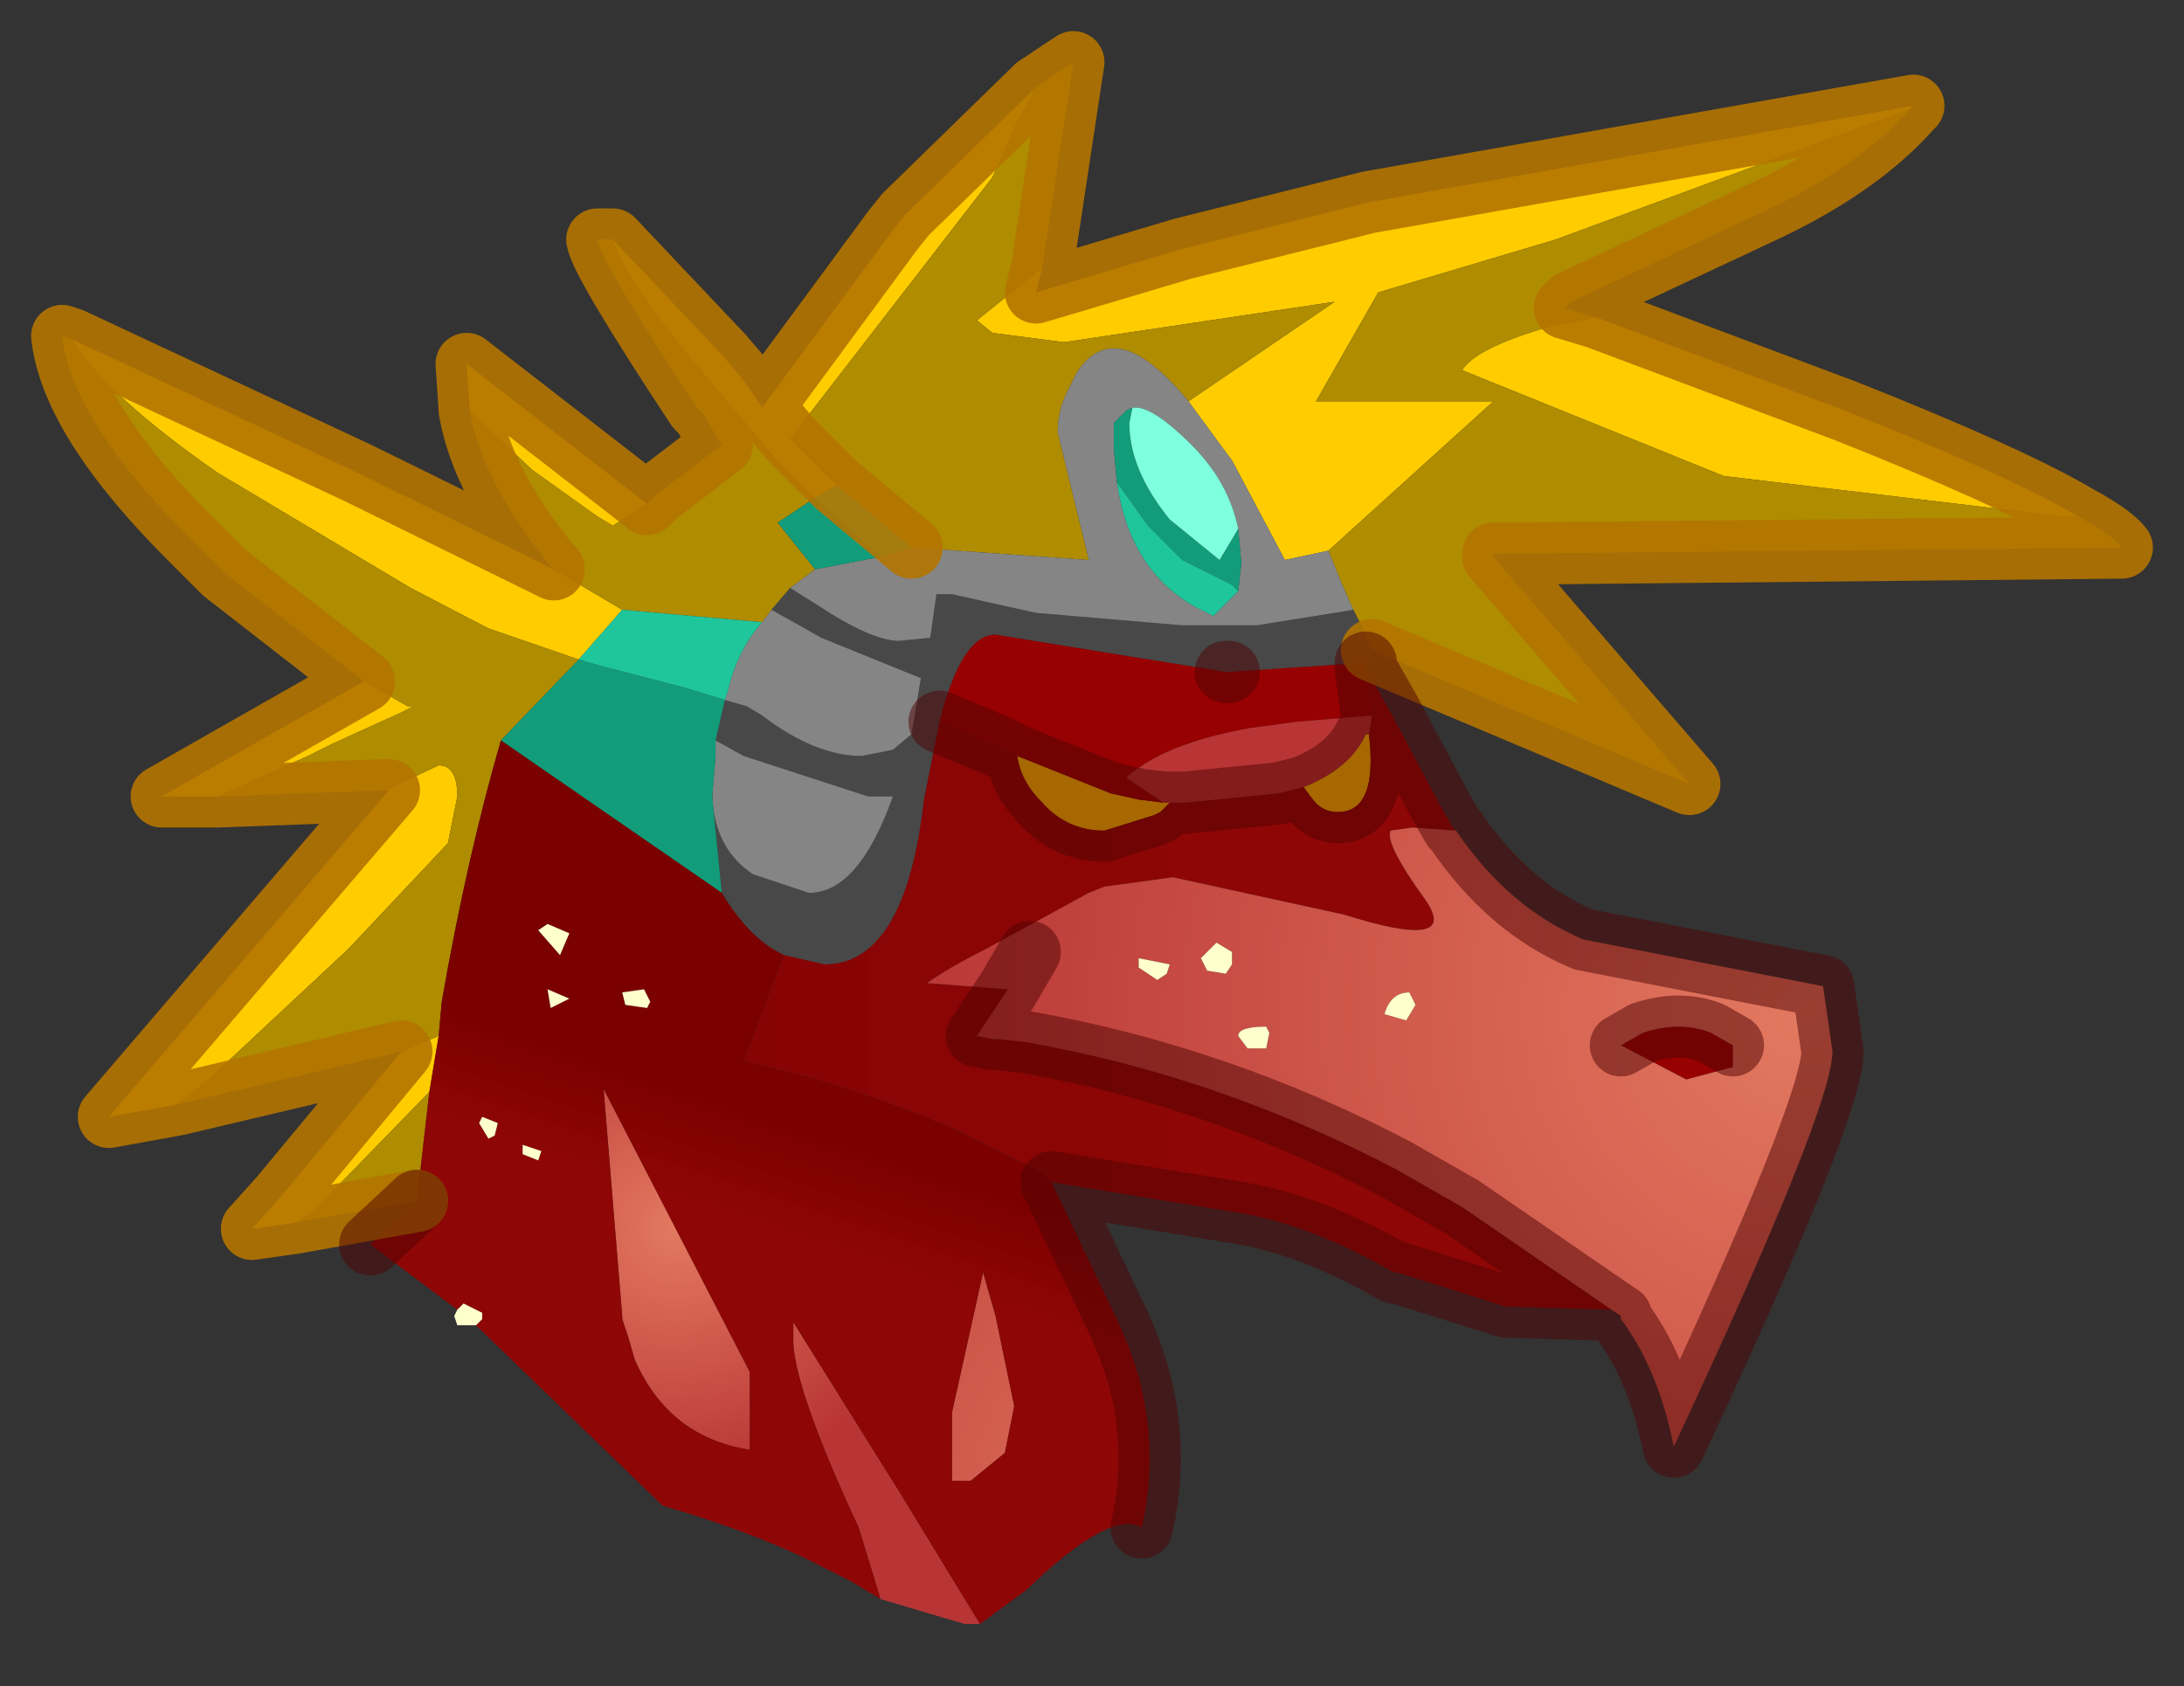 <?xml version="1.0" encoding="UTF-8" standalone="no"?>
<svg xmlns:xlink="http://www.w3.org/1999/xlink" height="27.1px" width="35.1px" xmlns="http://www.w3.org/2000/svg">
  <rect width="100%" height="100%" fill="#333333" stroke="none"/>
  <g transform="matrix(1.0, 0.0, 0.0, 1.0, 1, 1)">
    <path d="M32.4 7.3 L32.15 7.3 26.7 6.65 22.5 4.95 Q22.7 4.6 23.9 4.25 L24.65 4.1 28.65 5.6 Q31.3 6.65 32.4 7.3 M29.7 0.75 L24.0 2.85 21.15 3.7 20.15 5.45 23.0 5.45 20.35 7.85 19.65 8.0 18.8 6.4 18.65 6.2 18.1 5.45 20.45 3.85 16.1 4.5 14.95 4.35 14.7 4.15 15.75 3.3 15.65 3.7 18.0 3.0 21.0 2.25 29.75 0.7 29.7 0.75 M3.75 18.65 L3.05 18.75 3.5 18.25 5.45 15.9 6.05 15.65 5.9 16.55 4.05 18.45 3.75 18.65 M1.85 16.75 L0.75 16.95 5.25 11.7 5.2 11.7 6.05 11.3 Q6.35 11.3 6.35 11.8 L6.2 12.55 4.6 14.25 2.35 16.35 1.85 16.75 M2.5 11.8 L1.6 11.8 4.85 9.95 5.55 10.35 5.65 10.35 5.45 10.45 4.35 10.95 3.95 11.15 2.5 11.8 M0.15 4.45 L4.75 6.6 7.8 8.1 7.9 8.15 9.0 8.8 8.3 9.6 6.85 9.1 5.6 8.45 2.5 6.6 Q0.7 5.35 0.15 4.45 M6.55 5.6 L6.5 4.85 9.4 7.1 Q9.15 7.25 8.85 7.45 L8.6 7.3 7.55 6.55 6.55 5.6 M8.85 2.85 L10.6 4.7 10.9 5.05 11.15 5.4 11.25 5.55 13.35 2.7 13.55 2.45 15.6 0.45 15.6 0.5 15.35 0.95 14.95 1.85 11.7 6.05 12.45 6.8 12.1 7.0 11.45 6.35 10.6 5.35 Q9.05 3.55 8.85 2.85 M21.0 10.8 Q21.15 12.05 20.5 12.05 20.25 12.05 20.1 11.85 L19.95 11.65 Q20.7 11.35 20.95 10.8 L21.0 10.8 M17.8 11.9 L17.75 11.95 17.65 12.05 17.55 12.1 16.75 12.35 Q16.15 12.35 15.75 11.9 15.4 11.55 15.35 11.15 L16.85 11.75 17.3 11.85 17.7 11.9 17.8 11.9 M11.7 6.05 L11.4 5.7 11.25 5.55 11.4 5.7 11.7 6.05" fill="#ffcc00" fill-rule="evenodd" stroke="none"/>
    <path d="M32.4 7.3 Q32.95 7.6 33.1 7.8 L23.0 7.9 23.0 7.95 26.15 11.6 21.05 9.45 20.9 9.1 20.75 8.8 20.55 8.35 20.35 7.85 23.0 5.45 20.15 5.45 21.15 3.7 24.0 2.85 29.7 0.75 Q28.9 1.65 27.45 2.35 L24.25 3.85 24.15 3.95 24.65 4.1 23.9 4.25 Q22.7 4.6 22.5 4.95 L26.7 6.65 32.15 7.3 32.4 7.3 M5.7 18.3 L3.75 18.65 4.05 18.45 5.9 16.55 5.7 18.3 M5.45 15.9 L1.85 16.75 2.35 16.35 4.6 14.25 6.2 12.55 6.35 11.8 Q6.35 11.3 6.05 11.3 L5.2 11.7 2.5 11.8 3.95 11.15 4.35 10.95 5.45 10.45 5.65 10.35 5.55 10.35 4.85 9.95 2.6 8.2 2.05 7.65 Q0.15 5.75 0.0 4.4 L0.15 4.45 Q0.7 5.35 2.5 6.6 L5.6 8.45 6.85 9.1 8.3 9.6 7.05 10.9 Q6.5 12.8 6.1 15.1 L6.05 15.65 5.45 15.9 M7.9 8.15 L7.85 8.1 Q6.75 6.75 6.55 5.6 L7.55 6.55 8.6 7.3 8.85 7.45 Q9.15 7.25 9.4 7.1 L9.55 6.95 10.6 6.15 10.3 5.65 10.2 5.55 Q8.65 3.2 8.6 2.85 L8.85 2.85 Q9.05 3.55 10.6 5.35 L11.45 6.35 12.1 7.0 11.5 7.4 12.1 8.15 11.7 8.45 11.4 8.8 11.25 9.0 9.0 8.8 7.9 8.15 M15.6 0.45 L15.65 0.4 16.25 0.0 15.75 3.3 14.7 4.15 14.95 4.35 16.1 4.5 20.45 3.85 18.1 5.45 Q17.4 4.6 16.9 4.6 16.55 4.6 16.3 5.0 L16.15 5.3 Q16.0 5.6 16.0 5.95 L16.5 8.0 13.65 7.8 12.45 6.8 11.7 6.05 14.95 1.85 15.35 0.95 15.6 0.5 15.6 0.45" fill="#af8c00" fill-rule="evenodd" stroke="none"/>
    <path d="M20.75 8.8 L20.9 9.1 21.05 9.45 21.1 9.6 20.95 9.65 18.75 9.8 18.7 9.8 15.0 9.2 Q14.45 9.2 14.1 10.6 L13.85 11.85 Q13.55 14.5 12.25 14.5 L11.6 14.35 Q11.05 14.1 10.6 13.35 L10.45 11.85 Q10.5 12.65 11.1 13.05 L12.0 13.35 Q12.8 13.35 13.35 11.8 L12.95 11.8 10.95 11.15 10.5 10.9 10.65 10.25 11.0 10.35 11.25 10.5 Q12.1 11.15 12.85 11.15 L13.35 11.05 13.65 10.8 13.8 9.9 12.2 9.25 11.4 8.8 11.7 8.45 12.1 8.7 Q13.0 9.3 13.45 9.3 L13.95 9.25 14.05 8.55 14.3 8.55 15.65 8.85 18.0 9.05 19.2 9.05 20.45 8.85 20.75 8.8" fill="#484848" fill-rule="evenodd" stroke="none"/>
    <path d="M20.35 7.85 L20.55 8.35 20.75 8.8 20.45 8.85 19.2 9.05 18.0 9.05 15.65 8.85 14.3 8.55 14.05 8.55 13.95 9.25 13.45 9.3 Q13.0 9.3 12.1 8.7 L11.7 8.45 12.1 8.15 13.15 7.95 13.65 7.8 16.5 8.0 16.0 5.95 Q16.0 5.6 16.15 5.3 L16.3 5.0 Q16.55 4.6 16.9 4.6 17.4 4.6 18.1 5.45 L18.65 6.2 18.8 6.4 19.65 8.0 20.35 7.85 M11.4 8.8 L12.2 9.25 13.8 9.9 13.65 10.8 13.35 11.05 12.85 11.15 Q12.1 11.15 11.25 10.5 L11.0 10.35 10.65 10.25 10.7 10.1 Q10.85 9.45 11.25 9.0 L11.4 8.8 M10.5 10.9 L10.95 11.15 12.95 11.8 13.35 11.8 Q12.8 13.35 12.0 13.35 L11.1 13.05 Q10.5 12.65 10.45 11.85 L10.45 11.75 10.5 11.15 10.5 10.9 M17.2 5.55 L17.1 5.6 16.9 5.8 16.9 6.2 16.95 6.75 Q17.15 8.15 18.2 8.75 L18.5 8.9 18.9 8.5 18.95 8.05 18.9 7.5 Q18.75 6.75 18.15 6.15 17.55 5.55 17.25 5.55 L17.2 5.55" fill="#858585" fill-rule="evenodd" stroke="none"/>
    <path d="M20.95 9.65 L20.95 9.75 21.05 10.5 19.85 10.6 19.1 10.7 Q17.7 10.95 17.1 11.5 L17.7 11.9 17.3 11.85 16.85 11.75 15.35 11.15 15.05 11.0 14.1 10.6 Q14.45 9.2 15.0 9.2 L18.7 9.8 18.75 9.8 20.95 9.65 M26.85 15.8 L26.85 16.15 26.1 16.35 25.05 15.8 25.4 15.6 Q26.0 15.4 26.5 15.6 L26.85 15.8" fill="#980101" fill-rule="evenodd" stroke="none"/>
    <path d="M20.95 9.75 L21.35 10.45 22.15 11.95 22.35 12.3 22.4 12.35 21.7 12.3 21.35 12.35 Q21.25 12.55 21.9 13.45 22.5 14.3 20.6 13.7 L17.85 13.1 16.75 13.25 16.5 13.35 14.85 14.25 Q14.25 14.55 13.9 14.8 L15.2 14.9 14.7 15.65 14.95 15.7 15.05 15.7 15.5 15.75 Q18.6 16.3 21.45 17.8 L22.5 18.4 24.9 20.05 23.2 20.0 21.45 19.45 21.4 19.45 Q20.1 18.7 18.95 18.5 L15.9 18.0 15.75 17.85 14.35 17.15 Q12.8 16.5 11.75 16.25 L10.95 16.05 11.6 14.35 12.25 14.5 Q13.55 14.5 13.85 11.85 L14.1 10.6 15.05 11.0 15.35 11.15 Q15.4 11.55 15.75 11.9 16.15 12.35 16.75 12.35 L17.55 12.1 17.65 12.05 17.75 11.95 17.8 11.9 17.95 11.9 18.05 11.9 19.55 11.75 19.95 11.65 20.1 11.85 Q20.25 12.05 20.5 12.05 21.15 12.05 21.0 10.8 L21.05 10.5 20.95 9.75" fill="url(#gradient0)" fill-rule="evenodd" stroke="none"/>
    <path d="M21.05 10.5 L21.0 10.8 20.95 10.8 Q20.7 11.35 19.95 11.65 L19.55 11.75 18.05 11.9 17.95 11.9 17.8 11.9 17.7 11.9 17.1 11.5 Q17.7 10.95 19.1 10.7 L19.85 10.6 21.05 10.5" fill="url(#gradient1)" fill-rule="evenodd" stroke="none"/>
    <path d="M22.4 12.35 Q23.25 13.6 24.45 14.1 L28.3 14.85 28.45 15.9 Q28.45 16.8 25.9 22.25 25.65 21.0 25.05 20.2 L25.05 20.15 24.9 20.05 22.5 18.4 21.45 17.8 Q18.6 16.3 15.5 15.75 L15.05 15.7 14.95 15.7 14.7 15.65 15.2 14.9 13.9 14.8 Q14.25 14.55 14.85 14.25 L16.5 13.35 16.75 13.25 17.85 13.1 20.6 13.7 Q22.5 14.3 21.9 13.45 21.25 12.55 21.35 12.35 L21.7 12.3 22.4 12.35 M15.55 14.3 L15.2 14.9 15.55 14.3 M25.05 15.8 L26.1 16.35 26.85 16.15 26.85 15.8 26.5 15.6 Q26.0 15.4 25.4 15.6 L25.05 15.8 M21.75 15.15 L21.65 14.95 Q21.35 14.95 21.25 15.3 L21.6 15.4 21.75 15.15 M18.8 14.3 L18.55 14.15 18.3 14.4 18.4 14.6 18.7 14.65 18.8 14.5 18.8 14.3 M17.75 14.65 L17.8 14.5 17.3 14.4 17.3 14.55 17.6 14.75 17.75 14.65 M19.4 15.6 L19.35 15.5 Q18.9 15.5 18.9 15.65 L19.05 15.85 19.35 15.85 19.4 15.6" fill="url(#gradient2)" fill-rule="evenodd" stroke="none"/>
    <path d="M10.65 10.25 L10.5 10.9 10.5 11.15 10.45 11.75 10.45 11.85 10.6 13.35 7.05 10.9 8.3 9.6 8.65 9.7 10.0 10.05 10.65 10.25 M17.2 5.55 L17.15 5.8 Q17.15 6.55 17.8 7.35 L18.6 8.0 18.9 7.5 18.95 8.05 18.9 8.5 18.8 8.4 18.0 8.0 17.45 7.45 16.95 6.75 16.9 6.2 16.9 5.8 17.1 5.6 17.2 5.55 M12.1 8.15 L11.5 7.4 12.1 7.0 13.15 7.95 12.1 8.15" fill="#129c7a" fill-rule="evenodd" stroke="none"/>
    <path d="M18.9 7.5 L18.6 8.0 17.8 7.35 Q17.15 6.55 17.15 5.8 L17.2 5.55 17.25 5.55 Q17.55 5.55 18.15 6.15 18.75 6.75 18.9 7.5" fill="#7effde" fill-rule="evenodd" stroke="none"/>
    <path d="M12.45 6.8 L13.65 7.8 13.15 7.95 12.1 7.0 12.45 6.8 M16.95 6.75 L17.45 7.45 18.0 8.0 18.8 8.4 18.9 8.5 18.5 8.9 18.2 8.75 Q17.15 8.15 16.95 6.75 M11.25 9.0 Q10.85 9.45 10.7 10.1 L10.65 10.25 10.0 10.05 8.65 9.7 8.3 9.6 9.0 8.8 11.25 9.0" fill="#1fc69c" fill-rule="evenodd" stroke="none"/>
    <path d="M14.75 25.1 L14.5 25.1 13.15 24.7 13.0 24.2 12.8 23.55 Q11.8 21.4 11.75 20.6 L11.75 20.25 13.5 23.05 14.2 24.2 14.75 25.1 M9.1 20.5 L9.0 20.2 9.0 20.15 8.7 16.5 11.05 21.05 11.05 22.3 Q9.75 22.1 9.2 20.85 L9.1 20.5" fill="url(#gradient3)" fill-rule="evenodd" stroke="none"/>
    <path d="M14.8 19.45 L15.0 20.15 15.3 21.6 15.15 22.35 14.6 22.8 14.3 22.8 14.3 21.7 14.8 19.45" fill="url(#gradient4)" fill-rule="evenodd" stroke="none"/>
    <path d="M15.9 18.0 L16.9 20.1 Q17.75 21.8 17.35 23.55 16.85 23.25 15.5 24.55 L14.75 25.1 14.2 24.2 13.5 23.05 11.75 20.25 11.75 20.6 Q11.8 21.4 12.8 23.55 L13.0 24.2 13.15 24.7 12.65 24.4 12.45 24.3 12.25 24.2 Q11.2 23.65 9.65 23.2 L6.65 20.3 6.75 20.2 6.75 20.1 6.45 19.95 6.4 20.0 6.35 20.05 4.95 19.0 5.7 18.3 5.9 16.55 6.05 15.65 6.1 15.1 Q6.5 12.8 7.05 10.9 L10.6 13.35 Q11.05 14.1 11.6 14.35 L10.95 16.05 11.75 16.25 Q12.8 16.5 14.35 17.15 L15.75 17.85 15.9 18.0 M9.45 15.1 L9.35 14.9 9.0 14.95 9.05 15.15 9.4 15.2 9.45 15.1 M7.8 14.9 L7.85 15.2 8.15 15.05 7.8 14.9 M8.0 14.35 L8.15 14.0 7.8 13.85 7.65 13.95 8.0 14.35 M6.85 17.3 L6.95 17.25 7.0 17.05 6.75 16.95 6.7 17.05 6.85 17.3 M7.4 17.4 L7.4 17.55 7.65 17.65 7.7 17.5 7.4 17.4 M9.1 20.5 L9.2 20.85 Q9.75 22.1 11.05 22.3 L11.05 21.05 8.7 16.5 9.0 20.15 9.0 20.2 9.1 20.5 M14.8 19.45 L14.3 21.7 14.3 22.8 14.6 22.8 15.15 22.35 15.3 21.6 15.0 20.15 14.8 19.45" fill="url(#gradient5)" fill-rule="evenodd" stroke="none"/>
    <path d="M6.65 20.3 L6.35 20.3 6.3 20.15 6.35 20.05 6.4 20.0 6.45 19.95 6.75 20.1 6.75 20.2 6.65 20.3 M21.75 15.15 L21.6 15.4 21.25 15.3 Q21.35 14.95 21.65 14.95 L21.75 15.15 M8.0 14.35 L7.65 13.95 7.8 13.85 8.15 14.0 8.0 14.35 M7.8 14.9 L8.15 15.05 7.85 15.2 7.8 14.9 M9.45 15.1 L9.4 15.2 9.05 15.15 9.0 14.95 9.35 14.9 9.45 15.1 M7.4 17.4 L7.7 17.5 7.65 17.65 7.4 17.55 7.4 17.4 M6.85 17.3 L6.7 17.05 6.75 16.95 7.0 17.05 6.95 17.25 6.85 17.3 M17.75 14.65 L17.6 14.75 17.3 14.55 17.3 14.4 17.8 14.5 17.75 14.65 M18.8 14.3 L18.8 14.5 18.7 14.65 18.4 14.6 18.3 14.4 18.55 14.15 18.8 14.3 M19.4 15.6 L19.35 15.85 19.05 15.85 18.9 15.65 Q18.9 15.5 19.35 15.5 L19.4 15.6" fill="#ffffcc" fill-rule="evenodd" stroke="none"/>
    <path d="M21.05 9.45 L26.15 11.6 23.0 7.95 23.0 7.9 33.1 7.8 Q32.95 7.6 32.4 7.3 31.3 6.65 28.65 5.6 L24.65 4.1 24.15 3.95 24.25 3.85 27.45 2.35 Q28.9 1.65 29.7 0.75 L29.75 0.7 21.0 2.25 18.0 3.0 15.65 3.7 15.75 3.3 16.25 0.0 15.65 0.4 15.6 0.45 13.55 2.45 13.35 2.7 11.25 5.55 11.4 5.7 11.7 6.05 12.45 6.8 13.65 7.8 M5.7 18.3 L3.75 18.65 3.05 18.75 3.5 18.25 5.45 15.9 1.85 16.75 0.75 16.95 5.25 11.7 5.2 11.7 2.5 11.8 1.6 11.8 4.85 9.95 2.6 8.2 2.05 7.65 Q0.15 5.75 0.0 4.4 L0.15 4.45 4.75 6.6 7.8 8.1 7.9 8.15 7.85 8.1 Q6.75 6.75 6.55 5.6 L6.5 4.85 9.4 7.1 9.55 6.95 10.6 6.15 10.3 5.65 10.2 5.55 Q8.65 3.2 8.6 2.85 L8.85 2.85 10.6 4.7 10.9 5.05 11.15 5.4 11.25 5.55" fill="none" stroke="#b47400" stroke-linecap="round" stroke-linejoin="round" stroke-opacity="0.902" stroke-width="1"/>
    <path d="M20.95 9.65 L20.95 9.75 21.35 10.45 22.15 11.95 22.35 12.3 22.4 12.35 Q23.25 13.6 24.45 14.1 L28.3 14.85 28.45 15.9 Q28.45 16.8 25.9 22.25 25.65 21.0 25.05 20.2 L25.0 20.15 24.9 20.05 23.2 20.0 21.45 19.45 21.4 19.45 Q20.1 18.7 18.95 18.5 L15.9 18.0 16.9 20.1 Q17.75 21.8 17.35 23.55 M4.95 19.0 L5.7 18.3 M18.7 9.8 L18.75 9.8 M21.05 10.5 L21.0 10.8 Q21.15 12.05 20.5 12.05 20.25 12.05 20.1 11.85 L19.95 11.65 19.55 11.75 18.05 11.9 17.95 11.9 17.8 11.9 17.75 11.95 17.65 12.05 17.55 12.1 16.75 12.35 Q16.15 12.35 15.75 11.9 15.4 11.55 15.35 11.15 L15.05 11.0 14.1 10.6 M20.95 9.75 L21.05 10.5 M17.7 11.9 L17.8 11.9 M21.0 10.8 L20.95 10.8 Q20.7 11.35 19.95 11.65 M15.2 14.9 L15.55 14.3 M26.85 15.8 L26.5 15.6 Q26.0 15.4 25.4 15.6 L25.05 15.8 M15.2 14.9 L14.7 15.65 14.95 15.7 15.05 15.7 15.5 15.75 Q18.6 16.3 21.45 17.8 L22.5 18.4 24.9 20.05 25.05 20.15 25.05 20.2 M17.7 11.9 L17.3 11.85 16.85 11.75 15.35 11.15" fill="none" stroke="#4f0202" stroke-linecap="round" stroke-linejoin="round" stroke-opacity="0.498" stroke-width="1"/>
  </g>
  <defs>
    <linearGradient gradientTransform="matrix(-0.012, 0.0, 0.0, -0.058, 9.0, 57.15)" gradientUnits="userSpaceOnUse" id="gradient0" spreadMethod="pad" x1="-819.2" x2="819.2">
      <stop offset="0.0" stop-color="#980101" stop-opacity="0.902"></stop>
      <stop offset="1.0" stop-color="#7b0000"></stop>
    </linearGradient>
    <radialGradient cx="0" cy="0" gradientTransform="matrix(0.028, -0.01, 0.01, 0.028, 177.45, 3.1)" gradientUnits="userSpaceOnUse" id="gradient1" r="819.2" spreadMethod="pad">
      <stop offset="0.0" stop-color="#e37960"></stop>
      <stop offset="1.0" stop-color="#b93535"></stop>
    </radialGradient>
    <radialGradient cx="0" cy="0" gradientTransform="matrix(0.018, 0.0, 0.0, 0.018, 28.1, 15.25)" gradientUnits="userSpaceOnUse" id="gradient2" r="819.2" spreadMethod="pad">
      <stop offset="0.0" stop-color="#e37960"></stop>
      <stop offset="1.0" stop-color="#b93535"></stop>
    </radialGradient>
    <radialGradient cx="0" cy="0" gradientTransform="matrix(0.005, 0.0, 0.0, 0.005, 9.85, 18.75)" gradientUnits="userSpaceOnUse" id="gradient3" r="819.2" spreadMethod="pad">
      <stop offset="0.0" stop-color="#e37960"></stop>
      <stop offset="1.0" stop-color="#b93535"></stop>
    </radialGradient>
    <radialGradient cx="0" cy="0" gradientTransform="matrix(0.013, 0.0, 0.0, 0.013, 18.95, 23.6)" gradientUnits="userSpaceOnUse" id="gradient4" r="819.2" spreadMethod="pad">
      <stop offset="0.0" stop-color="#e37960"></stop>
      <stop offset="1.0" stop-color="#b93535"></stop>
    </radialGradient>
    <linearGradient gradientTransform="matrix(4.0E-4, -0.001, 0.009, 0.003, 10.95, 17.7)" gradientUnits="userSpaceOnUse" id="gradient5" spreadMethod="pad" x1="-819.2" x2="819.2">
      <stop offset="0.0" stop-color="#980101" stop-opacity="0.902"></stop>
      <stop offset="1.0" stop-color="#7b0000"></stop>
    </linearGradient>
  </defs>
</svg>